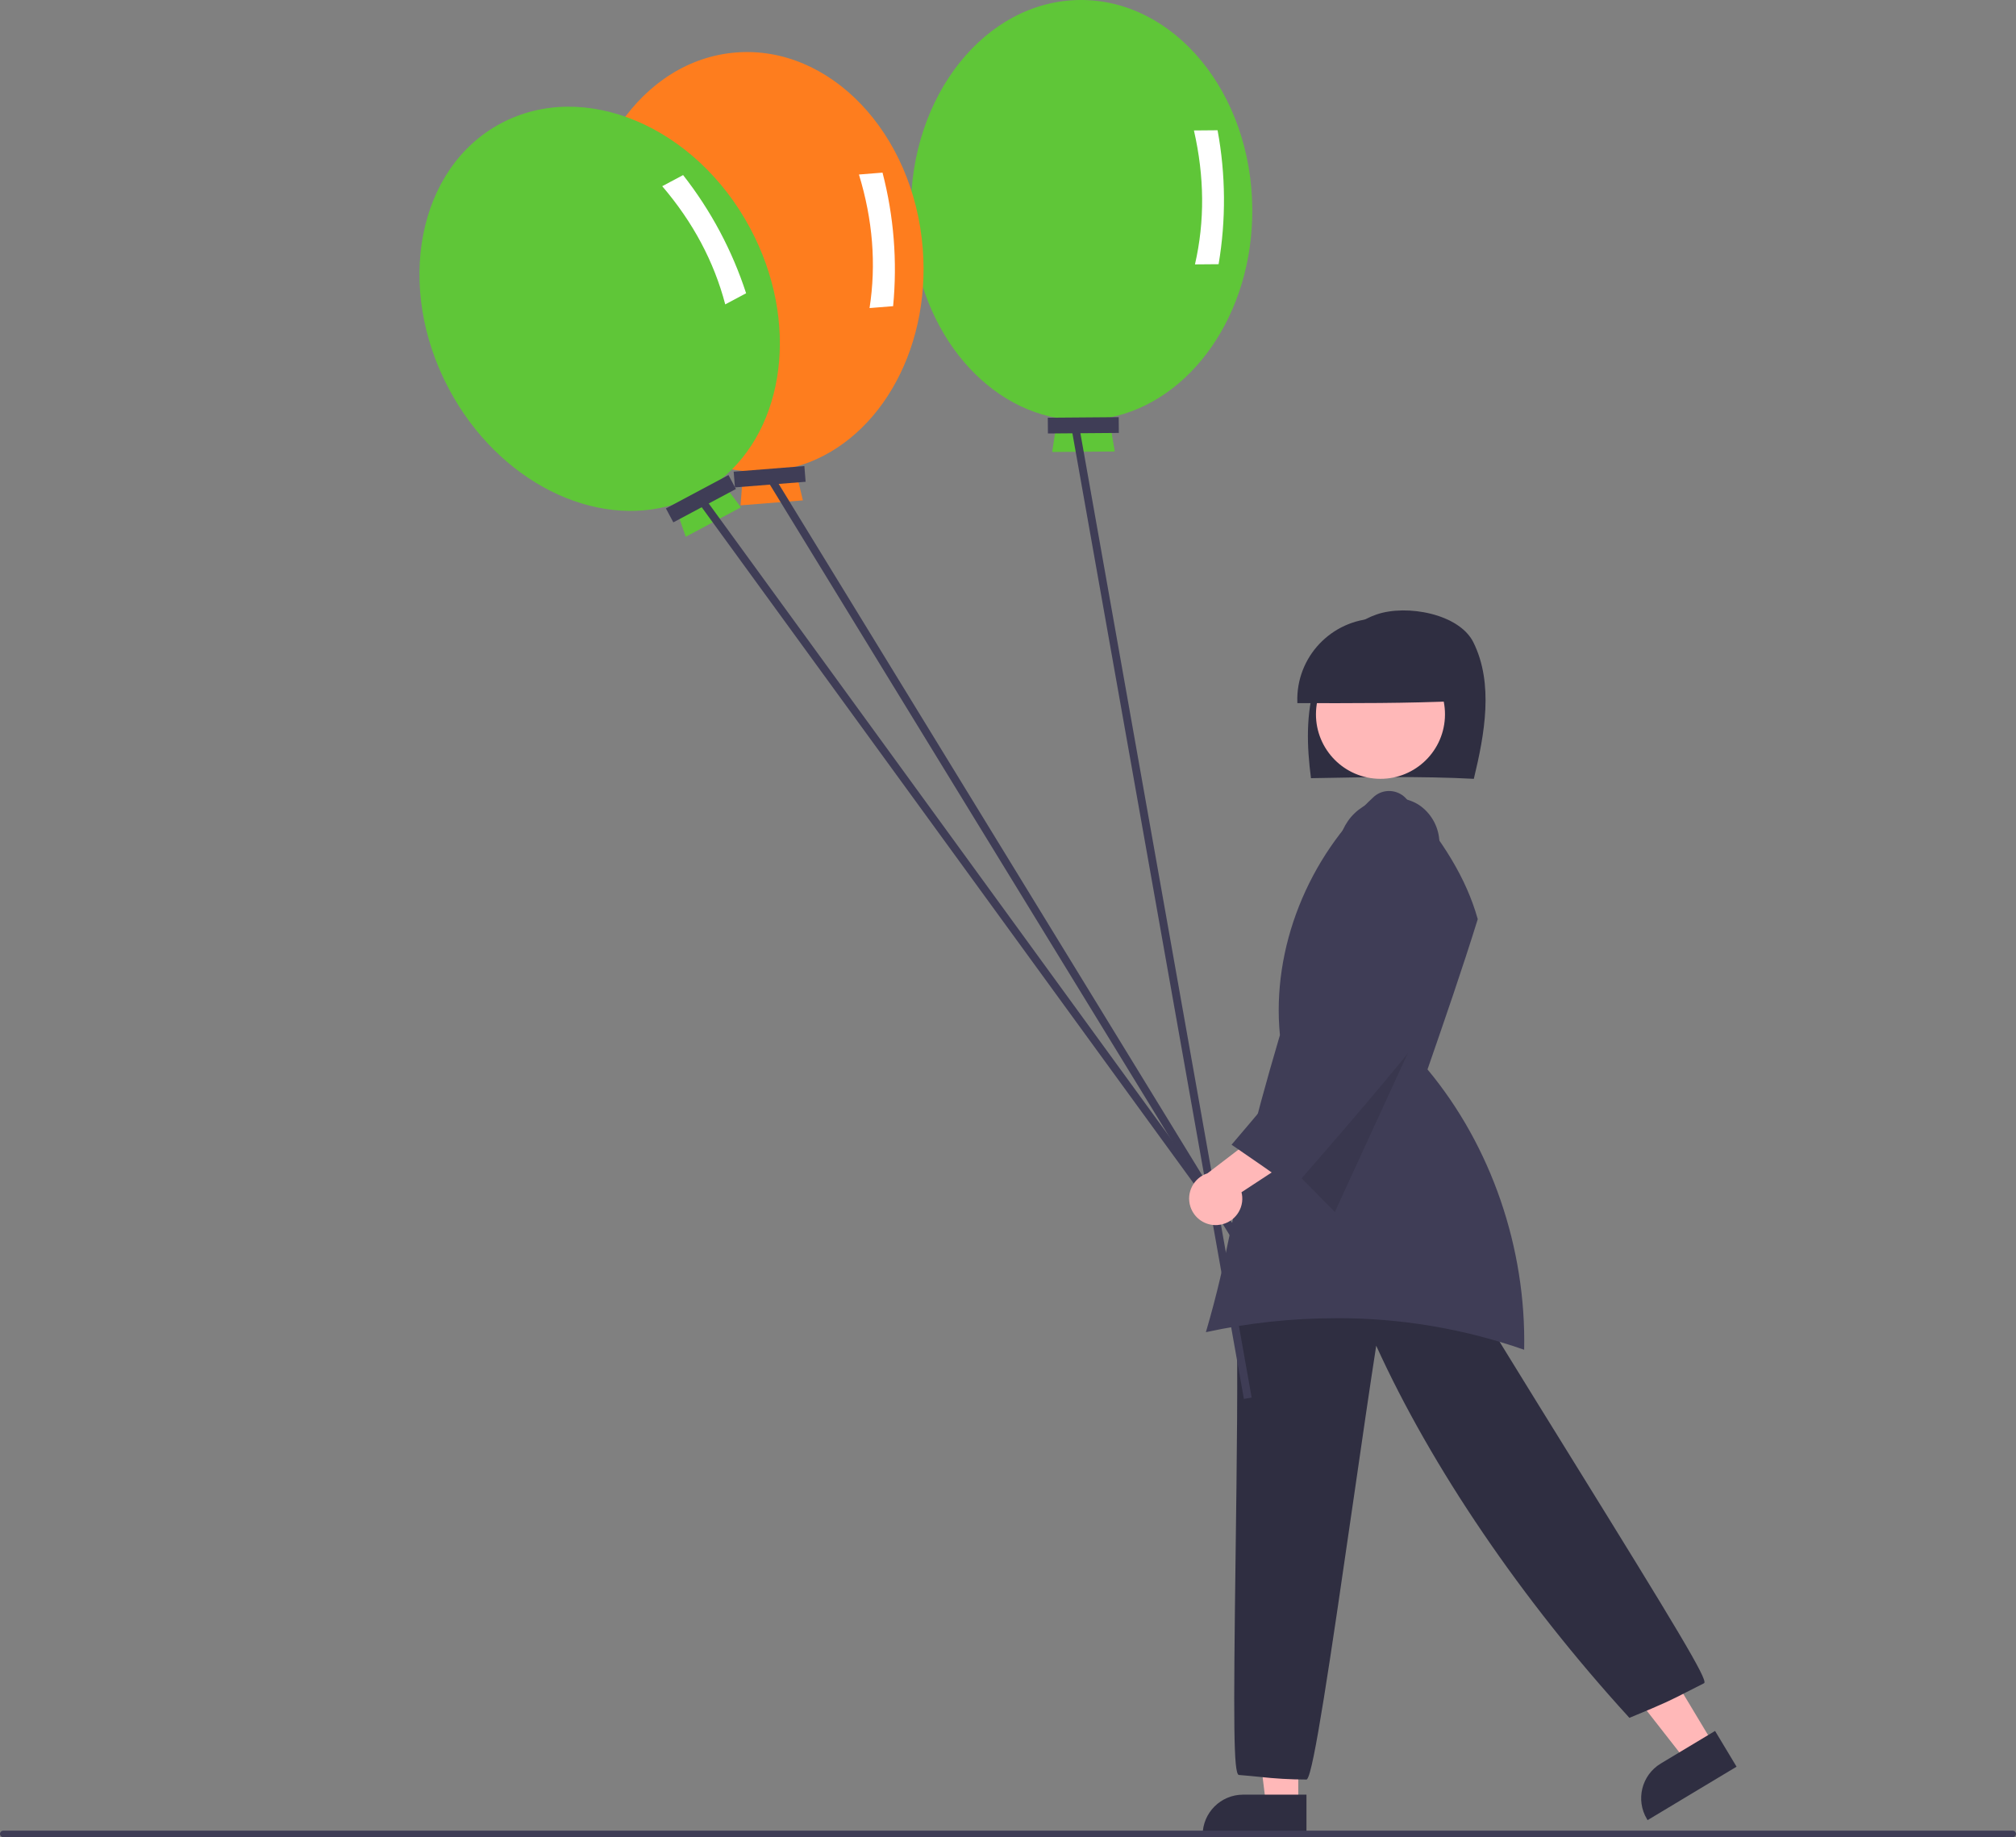 <?xml version="1.0" encoding="UTF-8"?><svg id="a" xmlns="http://www.w3.org/2000/svg" viewBox="0 0 620 565"><rect x="0" y="0" width="620" height="565" fill="#808080" stroke="none"/><defs><style>.b{opacity:.1;}.c{fill:#fff;}.d{fill:#ffb8b8;}.e{fill:#fe7d1e;}.f{fill:#3f3d56;}.g{fill:#2f2e41;}.h{fill:#5fc638;}</style></defs><polygon class="d" points="399.27 516.96 384.65 516.96 389.37 555.15 399.27 555.15 399.27 516.96"/><path class="g" d="M401.79,564.75h-31.93v-.4c0-6.86,5.57-12.42,12.43-12.43h19.5v12.83Z"/><polygon class="d" points="507.3 503.65 494.77 511.17 518.48 541.49 526.97 536.39 507.3 503.65"/><path class="g" d="M506.7,559.76l-.21-.35c-3.52-5.89-1.62-13.51,4.25-17.05l16.71-10.04,6.61,11-27.37,16.44h0Z"/><path class="g" d="M401.84,547.27h-.17c-4.82-.01-9.63-.29-14.42-.83-1.83-.18-3.8-.38-6.19-.57h-.08c-1.63-.5-1.67-15.76-.98-67.99,.35-26.75,.76-57.08,.28-76.39v-.19l.14-.13c17.66-15.36,40.35-21.12,63.88-16.22l.17,.04,.09,.16c9.73,16.47,24.43,40.19,38.64,63.13,32.62,52.66,41.95,68.14,40.93,69.31l-.12,.09c-2.23,1.11-3.9,1.97-5.32,2.7-4.76,2.44-6.73,3.45-17.32,7.81l-.26,.11-.19-.21c-33.1-36.27-60.64-76.79-77.68-114.24-1.99,12.79-4.41,29.48-6.96,47.13-7.34,50.73-12.3,84.14-14.3,86.17l-.12,.12h0Z"/><path class="g" d="M403.18,239.32c-1.28-9.74-1.62-19.85,1.32-29.22,2.94-9.37,9.63-17.97,18.88-21.14,9.25-3.17,25.39-.21,29.75,8.59,6.28,12.68,3.46,28.2,.13,41.97-16.05-.85-33.06-.52-50.08-.2h0Z"/><circle class="d" cx="424.55" cy="219.68" r="19.84" transform="translate(181.73 631.43) rotate(-86.83)"/><path class="g" d="M398.99,216.25c-.02-.53-.03-1.07-.02-1.6,.26-13.76,11.63-24.7,25.38-24.45,13.76,.26,24.7,11.63,24.45,25.38-15.85,.73-32.82,.69-49.81,.66h0Z"/><path class="f" d="M410.76,405.39c19.74-.09,39.34,3.2,57.98,9.71,.65-31.27-10.12-62.6-29.58-86.04l-.15-.17,.08-.22c5.2-15.02,10.58-30.55,15.38-46l-.08-.26c-3.37-11.97-10.6-24.07-22.1-36.99-2.59-2.68-6.82-2.9-9.66-.49-20.45,18.74-31.57,46.82-29.01,73.29v.15c-9.02,30.51-12.29,46.19-15.17,60.02-2.1,10.09-3.93,18.82-7.59,31.3,13.11-2.85,26.49-4.29,39.91-4.29h0Z"/><polygon class="b" points="393.78 355.77 410.52 372.72 439.82 308.93 393.78 355.77"/><path class="h" d="M325.17,128.56l-1.58,10.44,19.24-.15-1.74-10.42c25.18-4.92,44.29-31.87,44.04-64.22C384.86,28.52,361.13-.22,332.13,0c-28.99,.23-52.27,29.34-52,65.03,.25,32.35,19.78,59,45.04,63.53Z"/><path class="c" d="M367.18,40.12l7.27-.06c2.52,13.61,2.62,27.55,.32,41.19l-7.27,.06c3.04-13.25,2.93-26.97-.32-41.19Z"/><rect class="f" x="322.26" y="128.38" width="21.81" height="4.85" transform="translate(-1.02 2.62) rotate(-.45)"/><path class="e" d="M228.57,144.88l-.83,10.53,19.18-1.53-2.48-10.27c24.76-6.7,41.9-34.95,39.34-67.21-2.83-35.57-28.55-62.55-57.45-60.26s-50.04,33-47.22,68.57c2.56,32.26,23.94,57.44,49.45,60.15h0Z"/><path class="c" d="M264.16,53.67l7.25-.58c3.48,13.39,4.59,27.29,3.26,41.07l-7.25,.58c2.09-13.43,1-27.12-3.26-41.07Z"/><rect class="f" x="225.79" y="144.19" width="21.81" height="4.85" transform="translate(-10.86 19.19) rotate(-4.54)"/><rect class="f" x="314.4" y="123.52" width="2.42" height="303.82" transform="translate(-97.39 205.42) rotate(-31.49)"/><path class="h" d="M207.44,155.09l3.45,9.98,16.98-9.05-6.37-8.43c20.03-16.03,24.47-48.77,9.25-77.32-16.79-31.49-51.14-45.96-76.73-32.32-25.59,13.64-32.72,50.23-15.93,81.72,15.22,28.55,44.88,43.11,69.35,35.41h0Z"/><path class="c" d="M203.66,57.26l6.42-3.42c8.54,10.89,15.1,23.19,19.38,36.35l-6.42,3.42c-3.45-13.15-9.9-25.26-19.38-36.35Z"/><rect class="f" x="204.66" y="150.95" width="21.81" height="4.85" transform="translate(-46.82 119.47) rotate(-28.07)"/><rect class="f" x="304.19" y="125.18" width="2.42" height="303.82" transform="translate(-104.57 232.7) rotate(-36.04)"/><rect class="f" x="355.96" y="128.56" width="2.42" height="303.82" transform="translate(-43.53 66.75) rotate(-10.07)"/><path class="d" d="M374.49,376.74c-3.76,.29-7.23-2.04-8.39-5.63-1.38-4.29,.97-8.89,5.26-10.28l20.82-15.94,13.77,5.95-24.14,15.82c.12,.46,.19,.94,.23,1.41,.31,4.47-3.07,8.35-7.54,8.66h0Z"/><path class="f" d="M397.73,365.34l-.31-.22c-5.75-4.23-12.12-8.6-18.3-12.83l-.37-.25,.29-.34c13.17-15.4,26.35-31.5,39.1-47.06,0-.02-.02-.04-.02-.06l.12-.06,.05-.06,.03,.02,.08-.04-.35,.03-3.93-30.81c-3.55-4.84-4.23-14.46,.42-21.16,4.82-6.95,15.01-9.28,21.81-4.98,3.61,2.42,5.92,6.36,6.28,10.69,.51,3.86-.75,7.74-3.42,10.57,1.67,16.31,1.73,30.88,1.8,44.98v.14l-.08,.12c-13.59,17.27-28.52,34.44-42.96,51.05l-.24,.28h0Z"/><path class="f" d="M1,565H619v-2H1v2Zm618,0c.55,0,1-.45,1-1s-.45-1-1-1v2ZM1,563c-.55,0-1,.45-1,1s.45,1,1,1v-2Z"/></svg>